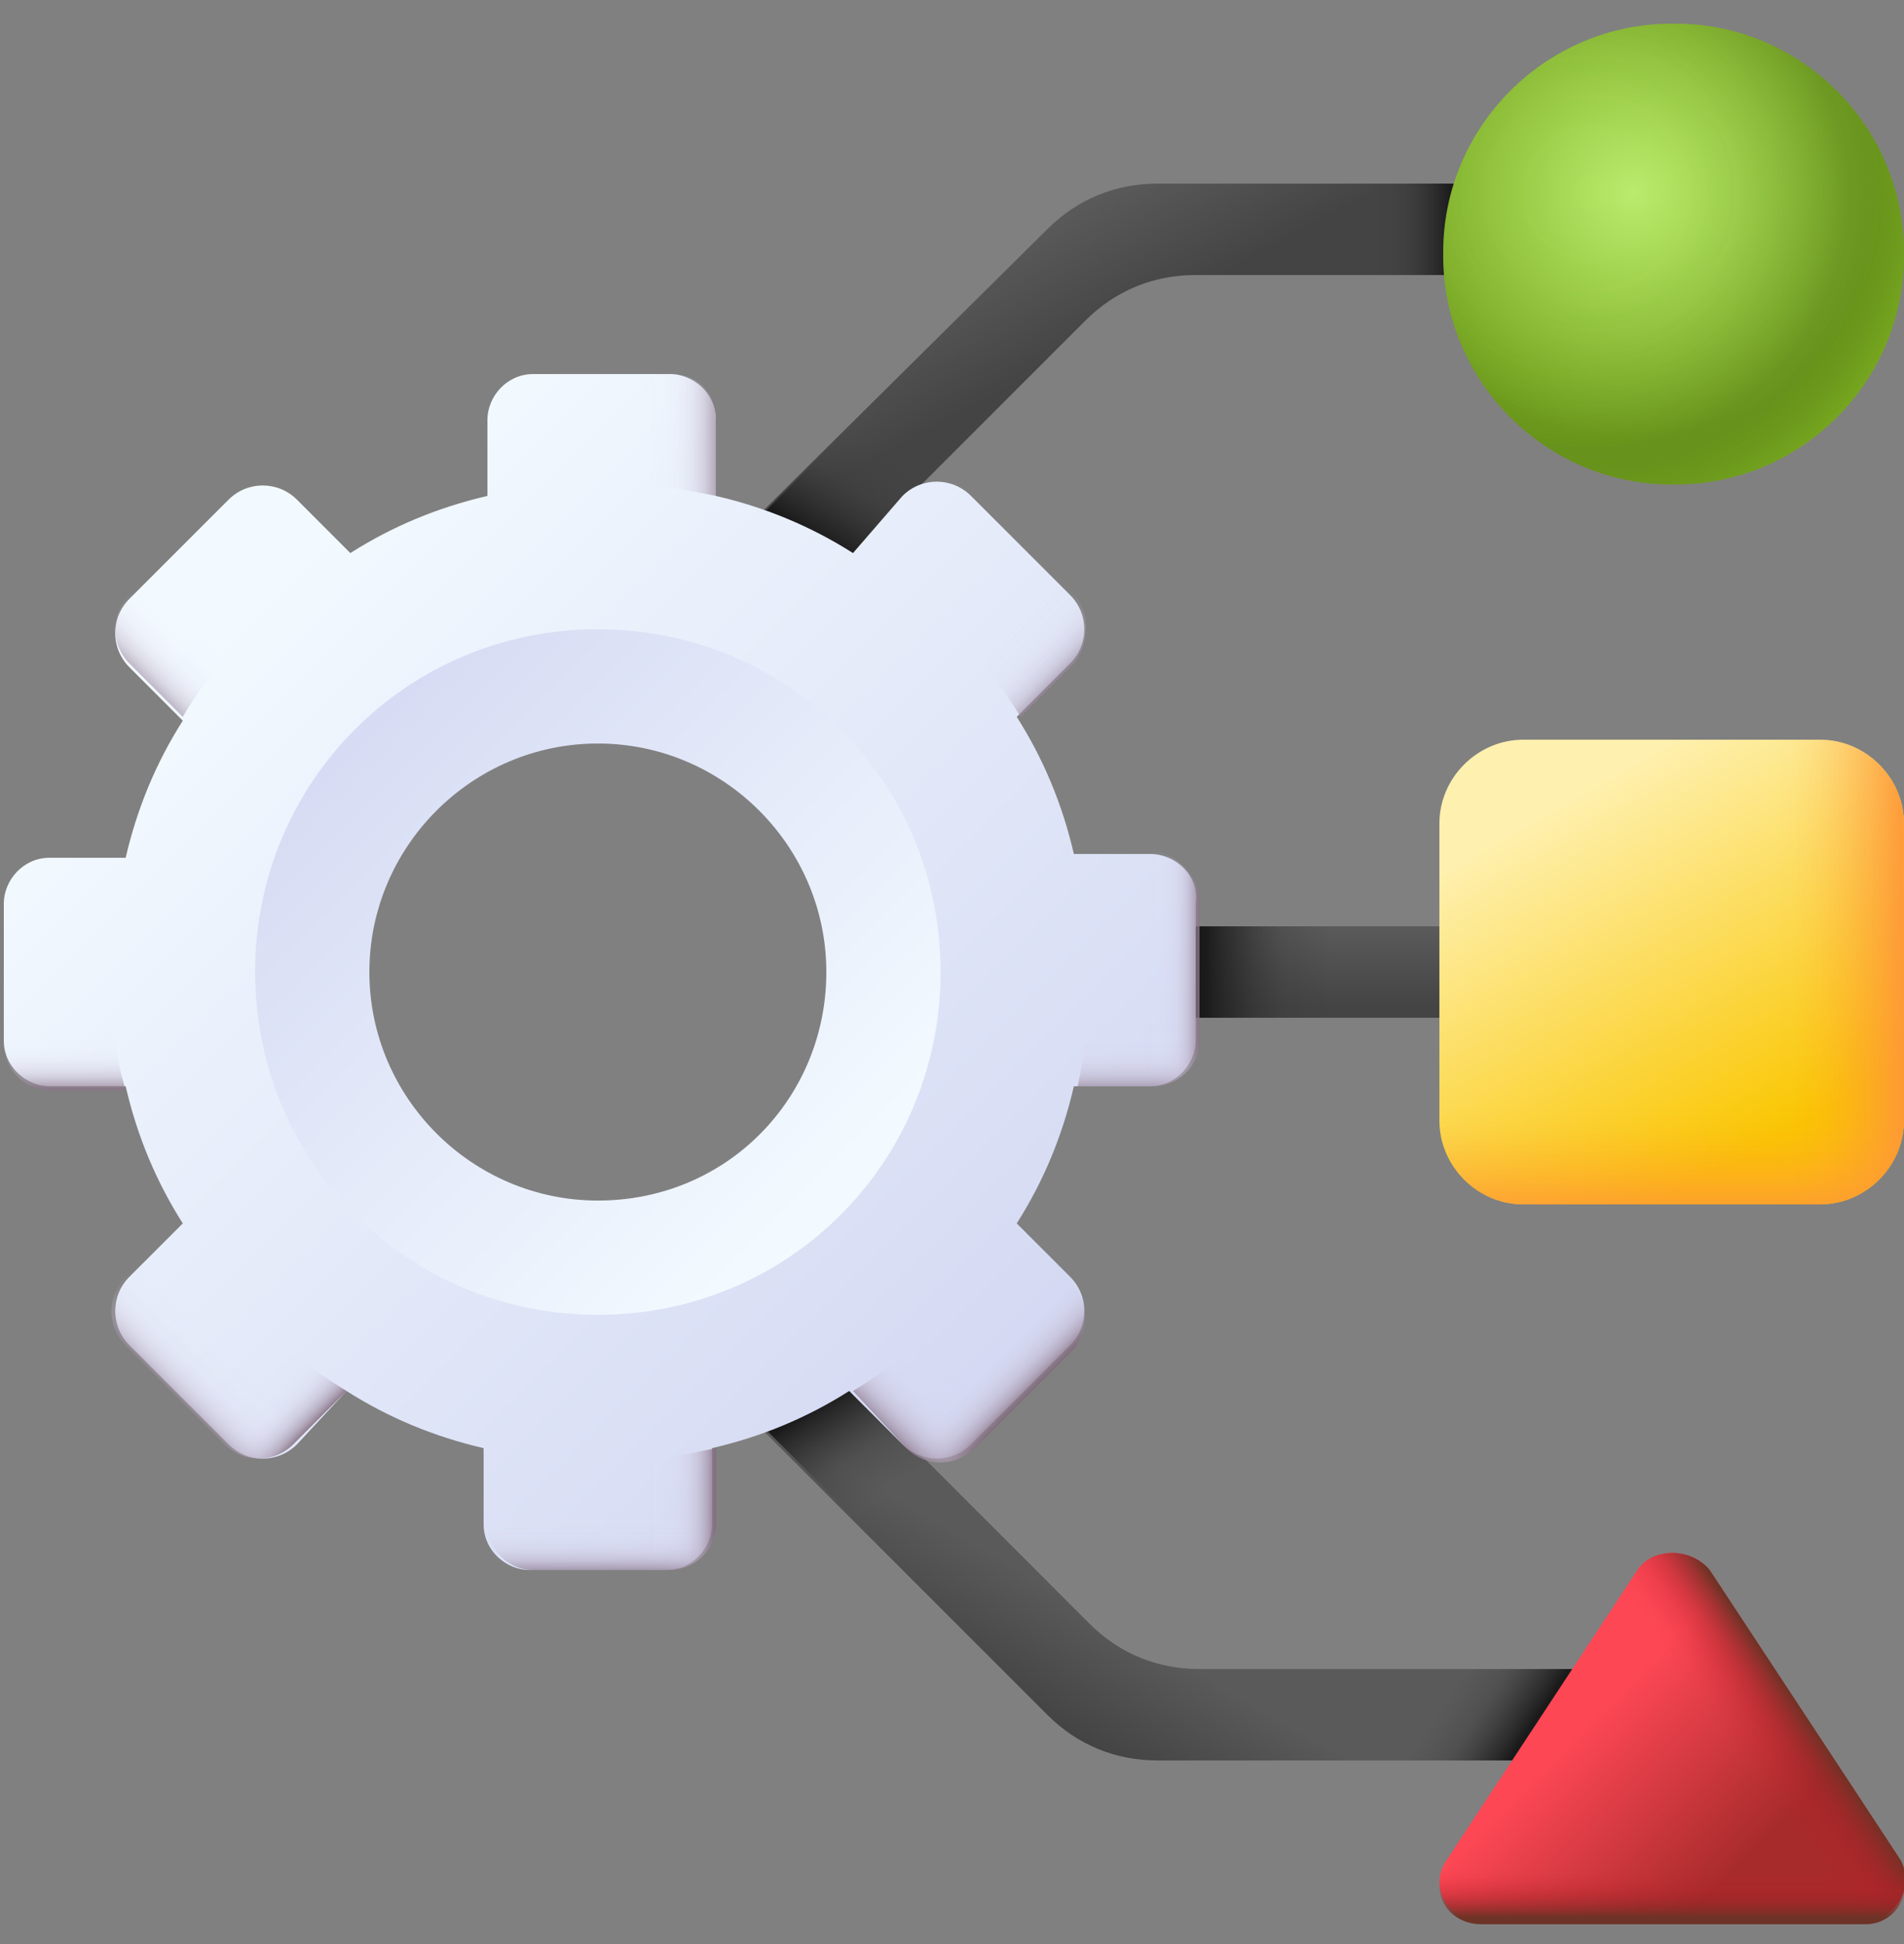 <svg width="48" height="49" viewBox="0 0 48 49" fill="none" xmlns="http://www.w3.org/2000/svg">
<rect x="0" y="0" width="48" height="49" fill="#808080" stroke="none"/>
<g clip-path="url(#clip0_652_6719)">
<path d="M23.713 25.652C23.809 25.268 23.809 24.884 23.809 24.5C23.809 24.116 23.809 23.732 23.713 23.348H38.977V25.652H23.713Z" fill="url(#paint0_linear_652_6719)"/>
<path d="M23.713 25.652C23.809 25.268 23.809 24.884 23.809 24.5C23.809 24.116 23.809 23.732 23.713 23.348H38.977V25.652H23.713Z" fill="url(#paint1_linear_652_6719)"/>
<path d="M42.241 42.068V44.372H29.185C28.129 44.372 27.169 43.988 26.401 43.22L16.225 33.044C17.089 32.948 17.953 32.66 18.817 32.276L27.457 40.916C28.225 41.684 29.185 42.068 30.241 42.068H42.241Z" fill="url(#paint2_linear_652_6719)"/>
<path d="M42.239 4.628V6.932H30.143C29.087 6.932 28.127 7.316 27.359 8.084L18.719 16.724C17.951 16.34 17.087 16.052 16.127 15.956L26.399 5.78C27.167 5.012 28.127 4.628 29.183 4.628H42.239Z" fill="url(#paint3_linear_652_6719)"/>
<path d="M30.527 4.628H42.239V6.932H30.527V4.628Z" fill="url(#paint4_linear_652_6719)"/>
<path d="M30.527 42.068H42.239V44.372H30.527V42.068Z" fill="url(#paint5_linear_652_6719)"/>
<path d="M23.712 8.468L16.32 15.86C17.184 15.956 18.048 16.244 18.912 16.628L27.072 8.468H23.712Z" fill="url(#paint6_linear_652_6719)"/>
<path d="M23.712 40.436L16.32 33.044C17.184 32.948 18.048 32.66 18.912 32.276L27.072 40.436H23.712Z" fill="url(#paint7_linear_652_6719)"/>
<path d="M28.992 21.524H27.072C26.784 20.276 26.304 19.124 25.632 18.068L26.976 16.724C27.456 16.244 27.456 15.476 26.976 14.996L24.48 12.5C24 12.02 23.232 12.02 22.752 12.5L21.504 13.94C20.448 13.268 19.296 12.788 18.048 12.5V10.58C18.048 9.908 17.472 9.428 16.896 9.428H13.44C12.768 9.428 12.288 10.004 12.288 10.58V12.5C11.04 12.788 9.888 13.268 8.832 13.94L7.488 12.596C7.008 12.116 6.24 12.116 5.76 12.596L3.264 15.092C2.784 15.572 2.784 16.34 3.264 16.82L4.608 18.164C3.936 19.22 3.456 20.372 3.168 21.62H1.248C0.576 21.62 0.096 22.196 0.096 22.772V26.228C0.096 26.9 0.672 27.38 1.248 27.38H3.168C3.456 28.628 3.936 29.78 4.608 30.836L3.264 32.18C2.784 32.66 2.784 33.428 3.264 33.908L5.76 36.404C6.24 36.884 7.008 36.884 7.488 36.404L8.736 35.06C9.792 35.732 10.944 36.212 12.192 36.5V38.42C12.192 39.092 12.768 39.572 13.344 39.572H16.8C17.472 39.572 17.952 38.996 17.952 38.42V36.5C19.2 36.212 20.352 35.732 21.408 35.06L22.752 36.404C23.232 36.884 24 36.884 24.48 36.404L26.976 33.908C27.456 33.428 27.456 32.66 26.976 32.18L25.632 30.836C26.304 29.78 26.784 28.628 27.072 27.38H28.992C29.664 27.38 30.144 26.804 30.144 26.228V22.772C30.24 22.1 29.664 21.524 28.992 21.524ZM15.072 31.316C11.328 31.316 8.256 28.244 8.256 24.5C8.256 20.756 11.328 17.684 15.072 17.684C18.816 17.684 21.888 20.756 21.888 24.5C21.888 28.244 18.816 31.316 15.072 31.316Z" fill="url(#paint8_linear_652_6719)"/>
<path d="M18.048 10.58V12.5C17.088 12.308 16.128 12.116 15.072 12.116C14.016 12.116 13.056 12.212 12.096 12.5V10.58C12.096 9.908 12.672 9.428 13.248 9.428H16.704C17.568 9.332 18.048 9.908 18.048 10.58Z" fill="url(#paint9_linear_652_6719)"/>
<path d="M18.047 36.5V38.42C18.047 39.092 17.471 39.572 16.895 39.572H13.439C12.767 39.572 12.287 38.996 12.287 38.42V36.5C13.247 36.692 14.207 36.884 15.263 36.884C16.319 36.884 17.087 36.692 18.047 36.5Z" fill="url(#paint10_linear_652_6719)"/>
<path d="M18.047 36.5V38.42C18.047 39.092 17.471 39.572 16.895 39.572H13.439C12.767 39.572 12.287 38.996 12.287 38.42V36.5C13.247 36.692 14.207 36.884 15.263 36.884C16.319 36.884 17.087 36.692 18.047 36.5Z" fill="url(#paint11_linear_652_6719)"/>
<path d="M30.24 22.772V26.228C30.24 26.9 29.664 27.38 29.088 27.38H27.168C27.36 26.42 27.552 25.46 27.552 24.404C27.552 23.348 27.456 22.388 27.168 21.428H29.088C29.664 21.524 30.24 22.1 30.24 22.772Z" fill="url(#paint12_linear_652_6719)"/>
<path d="M30.24 22.772V26.228C30.24 26.9 29.664 27.38 29.088 27.38H27.168C27.36 26.42 27.552 25.46 27.552 24.404C27.552 23.348 27.456 22.388 27.168 21.428H29.088C29.664 21.524 30.24 22.1 30.24 22.772Z" fill="url(#paint13_linear_652_6719)"/>
<path d="M2.784 24.5C2.784 25.556 2.88 26.516 3.168 27.476H1.248C0.576 27.476 0.096 26.9 0.096 26.324V22.868C0.096 22.196 0.672 21.716 1.248 21.716H3.168C2.88 22.484 2.784 23.444 2.784 24.5Z" fill="url(#paint14_linear_652_6719)"/>
<path d="M27.074 16.724L25.73 18.068C24.674 16.34 23.234 14.9 21.602 13.94L22.946 12.596C23.426 12.116 24.194 12.116 24.674 12.596L27.17 15.092C27.458 15.476 27.458 16.244 27.074 16.724Z" fill="url(#paint15_linear_652_6719)"/>
<path d="M8.737 35.06L7.393 36.404C6.913 36.884 6.145 36.884 5.665 36.404L3.169 33.908C2.689 33.428 2.689 32.66 3.169 32.18L4.513 30.836C5.569 32.564 7.009 34.004 8.737 35.06Z" fill="url(#paint16_linear_652_6719)"/>
<path d="M8.737 35.06L7.393 36.404C6.913 36.884 6.145 36.884 5.665 36.404L3.169 33.908C2.689 33.428 2.689 32.66 3.169 32.18L4.513 30.836C5.569 32.564 7.009 34.004 8.737 35.06Z" fill="url(#paint17_linear_652_6719)"/>
<path d="M27.072 34.004L24.576 36.5C24.096 36.98 23.328 36.98 22.848 36.5L21.504 35.06C23.232 34.004 24.672 32.564 25.632 30.932L26.976 32.276C27.456 32.756 27.456 33.524 27.072 34.004Z" fill="url(#paint18_linear_652_6719)"/>
<path d="M27.072 34.004L24.576 36.5C24.096 36.98 23.328 36.98 22.848 36.5L21.504 35.06C23.232 34.004 24.672 32.564 25.632 30.932L26.976 32.276C27.456 32.756 27.456 33.524 27.072 34.004Z" fill="url(#paint19_linear_652_6719)"/>
<path d="M8.736 13.94C7.008 14.996 5.568 16.436 4.608 18.068L3.264 16.724C2.784 16.244 2.784 15.476 3.264 14.996L5.76 12.5C6.24 12.02 7.008 12.02 7.488 12.5L8.736 13.94Z" fill="url(#paint20_linear_652_6719)"/>
<path d="M15.072 15.86C10.272 15.86 6.432 19.7 6.432 24.5C6.432 29.3 10.272 33.14 15.072 33.14C19.872 33.14 23.712 29.3 23.712 24.5C23.712 19.7 19.872 15.86 15.072 15.86ZM15.072 30.26C11.904 30.26 9.312 27.668 9.312 24.5C9.312 21.332 11.904 18.74 15.072 18.74C18.24 18.74 20.832 21.332 20.832 24.5C20.832 27.668 18.336 30.26 15.072 30.26Z" fill="url(#paint21_linear_652_6719)"/>
<path d="M42.239 12.212H42.143C38.975 12.212 36.383 9.62 36.383 6.452V6.356C36.383 3.188 38.975 0.596 42.143 0.596H42.239C45.407 0.596 47.999 3.188 47.999 6.356V6.452C47.999 9.62 45.407 12.212 42.239 12.212Z" fill="url(#paint22_radial_652_6719)"/>
<g opacity="0.25">
<path d="M42.239 12.212H42.143C38.975 12.212 36.383 9.62 36.383 6.452V6.356C36.383 3.188 38.975 0.596 42.143 0.596H42.239C45.407 0.596 47.999 3.188 47.999 6.356V6.452C47.999 9.62 45.407 12.212 42.239 12.212Z" fill="url(#paint23_radial_652_6719)"/>
</g>
<path d="M38.399 18.644H45.887C47.039 18.644 47.999 19.604 47.999 20.756V28.244C47.999 29.396 47.039 30.356 45.887 30.356H38.399C37.247 30.356 36.287 29.396 36.287 28.244V20.756C36.287 19.604 37.247 18.644 38.399 18.644Z" fill="url(#paint24_linear_652_6719)"/>
<path d="M36.287 23.348V28.244C36.287 29.396 37.247 30.356 38.399 30.356H45.887C47.039 30.356 47.999 29.396 47.999 28.244V23.348H36.287Z" fill="url(#paint25_linear_652_6719)"/>
<path d="M45.886 18.644H40.895V30.356H45.886C47.038 30.356 47.998 29.396 47.998 28.244V20.756C47.998 19.604 47.038 18.644 45.886 18.644Z" fill="url(#paint26_linear_652_6719)"/>
<path d="M41.279 39.572L36.479 46.868C35.999 47.54 36.479 48.404 37.343 48.404H47.039C47.807 48.404 48.287 47.54 47.903 46.868L43.103 39.572C42.623 38.996 41.663 38.996 41.279 39.572Z" fill="url(#paint27_linear_652_6719)"/>
<path d="M41.279 39.572L36.479 46.868C35.999 47.54 36.479 48.404 37.343 48.404H47.039C47.807 48.404 48.287 47.54 47.903 46.868L43.103 39.572C42.623 38.996 41.663 38.996 41.279 39.572Z" fill="url(#paint28_linear_652_6719)"/>
<path d="M36.479 46.964C35.999 47.636 36.479 48.5 37.343 48.5H47.039C47.807 48.5 48.287 47.636 47.903 46.964L45.503 43.316H38.975L36.479 46.964Z" fill="url(#paint29_linear_652_6719)"/>
</g>
<defs>
<linearGradient id="paint0_linear_652_6719" x1="31.282" y1="23.425" x2="31.282" y2="25.364" gradientUnits="userSpaceOnUse">
<stop stop-color="#5A5A5A"/>
<stop offset="1" stop-color="#444444"/>
</linearGradient>
<linearGradient id="paint1_linear_652_6719" x1="33.702" y1="24.495" x2="30.359" y2="24.495" gradientUnits="userSpaceOnUse">
<stop stop-color="#433F43" stop-opacity="0"/>
<stop offset="0.411" stop-color="#373537" stop-opacity="0.269"/>
<stop offset="1" stop-color="#1A1A1A"/>
</linearGradient>
<linearGradient id="paint2_linear_652_6719" x1="28.019" y1="40.853" x2="26.549" y2="43.394" gradientUnits="userSpaceOnUse">
<stop stop-color="#5A5A5A"/>
<stop offset="1" stop-color="#444444"/>
</linearGradient>
<linearGradient id="paint3_linear_652_6719" x1="26.662" y1="5.432" x2="28.199" y2="8.306" gradientUnits="userSpaceOnUse">
<stop stop-color="#5A5A5A"/>
<stop offset="1" stop-color="#444444"/>
</linearGradient>
<linearGradient id="paint4_linear_652_6719" x1="34.569" y1="5.779" x2="36.602" y2="5.779" gradientUnits="userSpaceOnUse">
<stop stop-color="#433F43" stop-opacity="0"/>
<stop offset="0.411" stop-color="#373537" stop-opacity="0.269"/>
<stop offset="1" stop-color="#1A1A1A"/>
</linearGradient>
<linearGradient id="paint5_linear_652_6719" x1="36.248" y1="43.132" x2="38.053" y2="44.335" gradientUnits="userSpaceOnUse">
<stop stop-color="#433F43" stop-opacity="0"/>
<stop offset="0.411" stop-color="#373537" stop-opacity="0.269"/>
<stop offset="1" stop-color="#1A1A1A"/>
</linearGradient>
<linearGradient id="paint6_linear_652_6719" x1="22.193" y1="11.306" x2="20.722" y2="13.645" gradientUnits="userSpaceOnUse">
<stop stop-color="#433F43" stop-opacity="0"/>
<stop offset="0.411" stop-color="#373537" stop-opacity="0.269"/>
<stop offset="1" stop-color="#1A1A1A"/>
</linearGradient>
<linearGradient id="paint7_linear_652_6719" x1="22.193" y1="37.685" x2="20.722" y2="35.345" gradientUnits="userSpaceOnUse">
<stop stop-color="#433F43" stop-opacity="0"/>
<stop offset="0.411" stop-color="#373537" stop-opacity="0.269"/>
<stop offset="1" stop-color="#1A1A1A"/>
</linearGradient>
<linearGradient id="paint8_linear_652_6719" x1="5.545" y1="14.93" x2="24.867" y2="34.253" gradientUnits="userSpaceOnUse">
<stop stop-color="#F3FAFF"/>
<stop offset="1" stop-color="#D5DAF3"/>
</linearGradient>
<linearGradient id="paint9_linear_652_6719" x1="16.12" y1="10.932" x2="18.326" y2="10.932" gradientUnits="userSpaceOnUse">
<stop stop-color="#DBD5EF" stop-opacity="0"/>
<stop offset="0.267" stop-color="#D8D2EC" stop-opacity="0.023"/>
<stop offset="0.443" stop-color="#D1C9E2" stop-opacity="0.098"/>
<stop offset="0.593" stop-color="#C4B9D1" stop-opacity="0.225"/>
<stop offset="0.729" stop-color="#B2A4BA" stop-opacity="0.405"/>
<stop offset="0.855" stop-color="#9A889C" stop-opacity="0.638"/>
<stop offset="0.971" stop-color="#7E6678" stop-opacity="0.92"/>
<stop offset="1" stop-color="#765D6E"/>
</linearGradient>
<linearGradient id="paint10_linear_652_6719" x1="15.11" y1="37.99" x2="15.11" y2="39.763" gradientUnits="userSpaceOnUse">
<stop stop-color="#DBD5EF" stop-opacity="0"/>
<stop offset="0.267" stop-color="#D8D2EC" stop-opacity="0.023"/>
<stop offset="0.443" stop-color="#D1C9E2" stop-opacity="0.098"/>
<stop offset="0.593" stop-color="#C4B9D1" stop-opacity="0.225"/>
<stop offset="0.729" stop-color="#B2A4BA" stop-opacity="0.405"/>
<stop offset="0.855" stop-color="#9A889C" stop-opacity="0.638"/>
<stop offset="0.971" stop-color="#7E6678" stop-opacity="0.92"/>
<stop offset="1" stop-color="#765D6E"/>
</linearGradient>
<linearGradient id="paint11_linear_652_6719" x1="16.159" y1="38.059" x2="18.128" y2="38.059" gradientUnits="userSpaceOnUse">
<stop stop-color="#DBD5EF" stop-opacity="0"/>
<stop offset="0.267" stop-color="#D8D2EC" stop-opacity="0.023"/>
<stop offset="0.443" stop-color="#D1C9E2" stop-opacity="0.098"/>
<stop offset="0.593" stop-color="#C4B9D1" stop-opacity="0.225"/>
<stop offset="0.729" stop-color="#B2A4BA" stop-opacity="0.405"/>
<stop offset="0.855" stop-color="#9A889C" stop-opacity="0.638"/>
<stop offset="0.971" stop-color="#7E6678" stop-opacity="0.92"/>
<stop offset="1" stop-color="#765D6E"/>
</linearGradient>
<linearGradient id="paint12_linear_652_6719" x1="28.674" y1="25.663" x2="28.674" y2="27.646" gradientUnits="userSpaceOnUse">
<stop stop-color="#DBD5EF" stop-opacity="0"/>
<stop offset="0.267" stop-color="#D8D2EC" stop-opacity="0.023"/>
<stop offset="0.443" stop-color="#D1C9E2" stop-opacity="0.098"/>
<stop offset="0.593" stop-color="#C4B9D1" stop-opacity="0.225"/>
<stop offset="0.729" stop-color="#B2A4BA" stop-opacity="0.405"/>
<stop offset="0.855" stop-color="#9A889C" stop-opacity="0.638"/>
<stop offset="0.971" stop-color="#7E6678" stop-opacity="0.92"/>
<stop offset="1" stop-color="#765D6E"/>
</linearGradient>
<linearGradient id="paint13_linear_652_6719" x1="28.803" y1="24.495" x2="30.343" y2="24.495" gradientUnits="userSpaceOnUse">
<stop stop-color="#DBD5EF" stop-opacity="0"/>
<stop offset="0.267" stop-color="#D8D2EC" stop-opacity="0.023"/>
<stop offset="0.443" stop-color="#D1C9E2" stop-opacity="0.098"/>
<stop offset="0.593" stop-color="#C4B9D1" stop-opacity="0.225"/>
<stop offset="0.729" stop-color="#B2A4BA" stop-opacity="0.405"/>
<stop offset="0.855" stop-color="#9A889C" stop-opacity="0.638"/>
<stop offset="0.971" stop-color="#7E6678" stop-opacity="0.92"/>
<stop offset="1" stop-color="#765D6E"/>
</linearGradient>
<linearGradient id="paint14_linear_652_6719" x1="1.547" y1="25.82" x2="1.547" y2="27.593" gradientUnits="userSpaceOnUse">
<stop stop-color="#DBD5EF" stop-opacity="0"/>
<stop offset="0.267" stop-color="#D8D2EC" stop-opacity="0.023"/>
<stop offset="0.443" stop-color="#D1C9E2" stop-opacity="0.098"/>
<stop offset="0.593" stop-color="#C4B9D1" stop-opacity="0.225"/>
<stop offset="0.729" stop-color="#B2A4BA" stop-opacity="0.405"/>
<stop offset="0.855" stop-color="#9A889C" stop-opacity="0.638"/>
<stop offset="0.971" stop-color="#7E6678" stop-opacity="0.92"/>
<stop offset="1" stop-color="#765D6E"/>
</linearGradient>
<linearGradient id="paint15_linear_652_6719" x1="25.439" y1="15.637" x2="27.019" y2="17.216" gradientUnits="userSpaceOnUse">
<stop stop-color="#DBD5EF" stop-opacity="0"/>
<stop offset="0.267" stop-color="#D8D2EC" stop-opacity="0.023"/>
<stop offset="0.443" stop-color="#D1C9E2" stop-opacity="0.098"/>
<stop offset="0.593" stop-color="#C4B9D1" stop-opacity="0.225"/>
<stop offset="0.729" stop-color="#B2A4BA" stop-opacity="0.405"/>
<stop offset="0.855" stop-color="#9A889C" stop-opacity="0.638"/>
<stop offset="0.971" stop-color="#7E6678" stop-opacity="0.92"/>
<stop offset="1" stop-color="#765D6E"/>
</linearGradient>
<linearGradient id="paint16_linear_652_6719" x1="6.336" y1="34.896" x2="7.685" y2="36.244" gradientUnits="userSpaceOnUse">
<stop stop-color="#DBD5EF" stop-opacity="0"/>
<stop offset="0.267" stop-color="#D8D2EC" stop-opacity="0.023"/>
<stop offset="0.443" stop-color="#D1C9E2" stop-opacity="0.098"/>
<stop offset="0.593" stop-color="#C4B9D1" stop-opacity="0.225"/>
<stop offset="0.729" stop-color="#B2A4BA" stop-opacity="0.405"/>
<stop offset="0.855" stop-color="#9A889C" stop-opacity="0.638"/>
<stop offset="0.971" stop-color="#7E6678" stop-opacity="0.92"/>
<stop offset="1" stop-color="#765D6E"/>
</linearGradient>
<linearGradient id="paint17_linear_652_6719" x1="5.757" y1="33.849" x2="4.162" y2="35.445" gradientUnits="userSpaceOnUse">
<stop stop-color="#DBD5EF" stop-opacity="0"/>
<stop offset="0.267" stop-color="#D8D2EC" stop-opacity="0.023"/>
<stop offset="0.443" stop-color="#D1C9E2" stop-opacity="0.098"/>
<stop offset="0.593" stop-color="#C4B9D1" stop-opacity="0.225"/>
<stop offset="0.729" stop-color="#B2A4BA" stop-opacity="0.405"/>
<stop offset="0.855" stop-color="#9A889C" stop-opacity="0.638"/>
<stop offset="0.971" stop-color="#7E6678" stop-opacity="0.92"/>
<stop offset="1" stop-color="#765D6E"/>
</linearGradient>
<linearGradient id="paint18_linear_652_6719" x1="24.313" y1="33.697" x2="25.908" y2="35.292" gradientUnits="userSpaceOnUse">
<stop stop-color="#DBD5EF" stop-opacity="0"/>
<stop offset="0.267" stop-color="#D8D2EC" stop-opacity="0.023"/>
<stop offset="0.443" stop-color="#D1C9E2" stop-opacity="0.098"/>
<stop offset="0.593" stop-color="#C4B9D1" stop-opacity="0.225"/>
<stop offset="0.729" stop-color="#B2A4BA" stop-opacity="0.405"/>
<stop offset="0.855" stop-color="#9A889C" stop-opacity="0.638"/>
<stop offset="0.971" stop-color="#7E6678" stop-opacity="0.92"/>
<stop offset="1" stop-color="#765D6E"/>
</linearGradient>
<linearGradient id="paint19_linear_652_6719" x1="24.176" y1="34.624" x2="22.422" y2="36.378" gradientUnits="userSpaceOnUse">
<stop stop-color="#DBD5EF" stop-opacity="0"/>
<stop offset="0.267" stop-color="#D8D2EC" stop-opacity="0.023"/>
<stop offset="0.443" stop-color="#D1C9E2" stop-opacity="0.098"/>
<stop offset="0.593" stop-color="#C4B9D1" stop-opacity="0.225"/>
<stop offset="0.729" stop-color="#B2A4BA" stop-opacity="0.405"/>
<stop offset="0.855" stop-color="#9A889C" stop-opacity="0.638"/>
<stop offset="0.971" stop-color="#7E6678" stop-opacity="0.92"/>
<stop offset="1" stop-color="#765D6E"/>
</linearGradient>
<linearGradient id="paint20_linear_652_6719" x1="4.814" y1="15.616" x2="3.231" y2="17.2" gradientUnits="userSpaceOnUse">
<stop stop-color="#DBD5EF" stop-opacity="0"/>
<stop offset="0.267" stop-color="#D8D2EC" stop-opacity="0.023"/>
<stop offset="0.443" stop-color="#D1C9E2" stop-opacity="0.098"/>
<stop offset="0.593" stop-color="#C4B9D1" stop-opacity="0.225"/>
<stop offset="0.729" stop-color="#B2A4BA" stop-opacity="0.405"/>
<stop offset="0.855" stop-color="#9A889C" stop-opacity="0.638"/>
<stop offset="0.971" stop-color="#7E6678" stop-opacity="0.92"/>
<stop offset="1" stop-color="#765D6E"/>
</linearGradient>
<linearGradient id="paint21_linear_652_6719" x1="20.945" y1="30.33" x2="8.297" y2="17.682" gradientUnits="userSpaceOnUse">
<stop stop-color="#F3FAFF"/>
<stop offset="1" stop-color="#D5DAF3"/>
</linearGradient>
<radialGradient id="paint22_radial_652_6719" cx="0" cy="0" r="1" gradientUnits="userSpaceOnUse" gradientTransform="translate(41.186 4.858) scale(6.259)">
<stop stop-color="#BBEC6C"/>
<stop offset="1" stop-color="#78A91F"/>
</radialGradient>
<radialGradient id="paint23_radial_652_6719" cx="0" cy="0" r="1" gradientUnits="userSpaceOnUse" gradientTransform="translate(40.119 4.88) scale(8.481)">
<stop stop-color="#334C0F" stop-opacity="0"/>
<stop offset="0.287" stop-color="#334C0F" stop-opacity="0.03"/>
<stop offset="0.435" stop-color="#334C0F" stop-opacity="0.132"/>
<stop offset="0.551" stop-color="#334C0F" stop-opacity="0.308"/>
<stop offset="0.65" stop-color="#334C0F" stop-opacity="0.557"/>
<stop offset="0.738" stop-color="#334C0F" stop-opacity="0.877"/>
<stop offset="0.766" stop-color="#334C0F"/>
<stop offset="0.822" stop-color="#334C0F" stop-opacity="0.951"/>
<stop offset="0.875" stop-color="#334C0F" stop-opacity="0.8"/>
<stop offset="0.926" stop-color="#334C0F" stop-opacity="0.548"/>
<stop offset="0.977" stop-color="#334C0F" stop-opacity="0.198"/>
<stop offset="1" stop-color="#334C0F" stop-opacity="0"/>
</radialGradient>
<linearGradient id="paint24_linear_652_6719" x1="39.628" y1="20.109" x2="44.6" y2="28.778" gradientUnits="userSpaceOnUse">
<stop stop-color="#FEF0AE"/>
<stop offset="1" stop-color="#FAC600"/>
</linearGradient>
<linearGradient id="paint25_linear_652_6719" x1="42.143" y1="27.91" x2="42.143" y2="30.753" gradientUnits="userSpaceOnUse">
<stop stop-color="#FE9738" stop-opacity="0"/>
<stop offset="0.102" stop-color="#FE9738" stop-opacity="0.02"/>
<stop offset="0.227" stop-color="#FE9738" stop-opacity="0.078"/>
<stop offset="0.361" stop-color="#FE9738" stop-opacity="0.175"/>
<stop offset="0.505" stop-color="#FE9738" stop-opacity="0.31"/>
<stop offset="0.654" stop-color="#FE9738" stop-opacity="0.483"/>
<stop offset="0.808" stop-color="#FE9738" stop-opacity="0.695"/>
<stop offset="0.965" stop-color="#FE9738" stop-opacity="0.94"/>
<stop offset="1" stop-color="#FE9738"/>
</linearGradient>
<linearGradient id="paint26_linear_652_6719" x1="44.884" y1="24.495" x2="48.087" y2="24.495" gradientUnits="userSpaceOnUse">
<stop stop-color="#FE9738" stop-opacity="0"/>
<stop offset="0.102" stop-color="#FE9738" stop-opacity="0.02"/>
<stop offset="0.227" stop-color="#FE9738" stop-opacity="0.078"/>
<stop offset="0.361" stop-color="#FE9738" stop-opacity="0.175"/>
<stop offset="0.505" stop-color="#FE9738" stop-opacity="0.31"/>
<stop offset="0.654" stop-color="#FE9738" stop-opacity="0.483"/>
<stop offset="0.808" stop-color="#FE9738" stop-opacity="0.695"/>
<stop offset="0.965" stop-color="#FE9738" stop-opacity="0.94"/>
<stop offset="1" stop-color="#FE9738"/>
</linearGradient>
<linearGradient id="paint27_linear_652_6719" x1="39.666" y1="43.763" x2="43.4" y2="47.498" gradientUnits="userSpaceOnUse">
<stop stop-color="#FD4755"/>
<stop offset="1" stop-color="#A72B2B"/>
</linearGradient>
<linearGradient id="paint28_linear_652_6719" x1="43.868" y1="44.286" x2="45.496" y2="43.182" gradientUnits="userSpaceOnUse">
<stop stop-color="#C41926" stop-opacity="0"/>
<stop offset="0.162" stop-color="#BF1A26" stop-opacity="0.051"/>
<stop offset="0.371" stop-color="#B21E26" stop-opacity="0.198"/>
<stop offset="0.605" stop-color="#9D2426" stop-opacity="0.441"/>
<stop offset="0.856" stop-color="#802D26" stop-opacity="0.776"/>
<stop offset="1" stop-color="#6D3326"/>
</linearGradient>
<linearGradient id="paint29_linear_652_6719" x1="42.141" y1="47.123" x2="42.141" y2="48.328" gradientUnits="userSpaceOnUse">
<stop stop-color="#C41926" stop-opacity="0"/>
<stop offset="0.162" stop-color="#BF1A26" stop-opacity="0.051"/>
<stop offset="0.371" stop-color="#B21E26" stop-opacity="0.198"/>
<stop offset="0.605" stop-color="#9D2426" stop-opacity="0.441"/>
<stop offset="0.856" stop-color="#802D26" stop-opacity="0.776"/>
<stop offset="1" stop-color="#6D3326"/>
</linearGradient>
<clipPath id="clip0_652_6719">
<rect width="48" height="48" fill="white" transform="translate(0 0.5)"/>
</clipPath>
</defs>
</svg>
